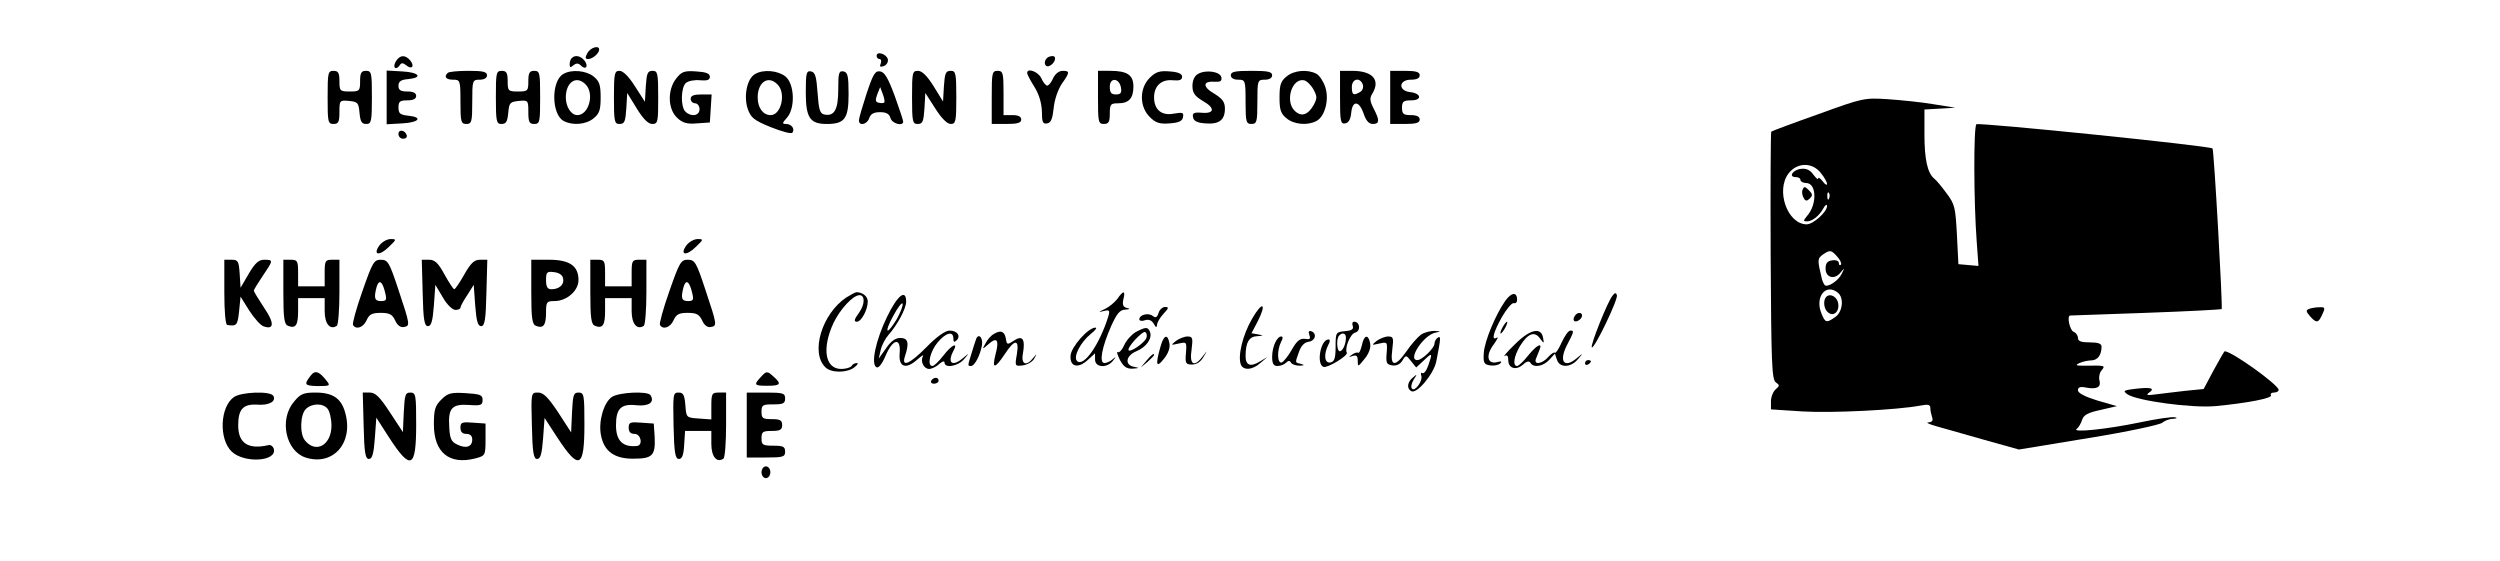 <?xml version="1.0" standalone="no"?>
<!DOCTYPE svg PUBLIC "-//W3C//DTD SVG 20010904//EN"
 "http://www.w3.org/TR/2001/REC-SVG-20010904/DTD/svg10.dtd">
<svg version="1.0" xmlns="http://www.w3.org/2000/svg"
 width="847pt" height="190pt" viewBox="0 0 847 190"
 preserveAspectRatio="xMidYMid meet">

<g transform="translate(0,190) scale(0.1,-0.1)"
fill="#000000" stroke="none">
<path d="M1990 1720 c-8 -15 -8 -20 3 -20 14 0 37 19 37 32 0 16 -30 7 -40
-12z"/>
<path d="M2970 1711 c0 -6 4 -11 10 -11 5 0 7 -7 4 -15 -5 -11 -2 -13 10 -9
10 4 16 14 14 23 -4 18 -38 29 -38 12z"/>
<path d="M1340 1690 c-11 -21 3 -29 15 -10 5 8 11 7 21 -1 19 -16 30 -4 14 16
-17 21 -37 19 -50 -5z"/>
<path d="M1937 1703 c-4 -3 -7 -13 -7 -21 0 -11 3 -12 13 -3 10 8 17 7 25 -1
17 -17 27 -2 12 17 -13 16 -32 20 -43 8z"/>
<path d="M3547 1703 c-13 -12 -7 -32 7 -27 19 7 29 34 12 34 -7 0 -16 -3 -19
-7z"/>
<path d="M1110 1570 c0 -83 1 -90 20 -90 17 0 20 7 20 41 0 39 1 40 33 37 29
-3 32 -6 35 -40 3 -30 7 -38 23 -38 17 0 19 8 19 90 0 83 -1 90 -20 90 -16 0
-20 -7 -20 -35 0 -33 -2 -35 -35 -35 -33 0 -35 2 -35 35 0 28 -4 35 -20 35
-19 0 -20 -7 -20 -90z"/>
<path d="M1310 1570 l0 -91 53 3 c57 3 71 21 20 26 -27 3 -33 7 -33 28 0 20 5
24 30 24 20 0 30 5 30 15 0 10 -10 15 -30 15 -23 0 -30 5 -30 19 0 15 8 21 33
23 51 5 37 23 -20 26 l-53 3 0 -91z"/>
<path d="M1517 1653 c-14 -13 -6 -23 18 -23 24 0 25 -2 25 -75 0 -68 2 -75 20
-75 18 0 20 7 20 75 0 73 1 75 25 75 16 0 25 6 25 15 0 12 -14 15 -63 15 -35
0 -67 -3 -70 -7z"/>
<path d="M1680 1570 c0 -82 2 -90 19 -90 16 0 20 8 23 38 3 34 6 37 36 40 31
3 32 2 32 -37 0 -34 3 -41 20 -41 19 0 20 7 20 90 0 83 -1 90 -20 90 -16 0
-20 -7 -20 -35 0 -33 -2 -35 -35 -35 -33 0 -35 2 -35 35 0 28 -4 35 -20 35
-19 0 -20 -7 -20 -90z"/>
<path d="M1908 1649 c-41 -24 -40 -137 2 -159 30 -16 76 -12 101 9 20 16 24
29 24 71 0 42 -4 55 -24 71 -25 20 -75 25 -103 8z m76 -35 c31 -31 11 -104
-28 -104 -21 0 -39 28 -39 60 0 52 36 76 67 44z"/>
<path d="M2080 1570 c0 -83 2 -90 19 -90 17 0 20 8 23 53 l3 52 32 -52 c22
-36 39 -53 53 -53 19 0 20 7 20 90 0 83 -2 90 -19 90 -17 0 -20 -8 -23 -52
l-3 -53 -34 53 c-21 33 -40 52 -52 52 -17 0 -19 -8 -19 -90z"/>
<path d="M2291 1634 c-30 -38 -29 -103 3 -133 18 -17 33 -22 67 -19 l44 3 3
48 3 47 -35 0 c-25 0 -36 -4 -36 -15 0 -8 7 -15 15 -15 8 0 15 -9 15 -20 0
-23 -29 -27 -48 -8 -17 17 -15 83 2 97 8 7 30 11 48 9 24 -2 33 1 33 12 0 11
-13 16 -46 18 -41 3 -50 -1 -68 -24z"/>
<path d="M2558 1649 c-27 -15 -39 -74 -25 -117 11 -31 20 -39 79 -63 38 -15
70 -24 73 -18 9 13 -4 29 -22 29 -14 0 -13 3 3 21 29 32 26 115 -5 140 -25 20
-75 25 -103 8z m76 -35 c30 -29 13 -104 -23 -104 -26 0 -44 25 -44 60 0 52 36
76 67 44z"/>
<path d="M2730 1587 c0 -86 14 -107 71 -107 61 0 74 18 74 101 0 62 -3 74 -17
77 -16 3 -18 -5 -18 -61 0 -68 -13 -92 -47 -85 -15 3 -19 16 -23 73 -4 56 -8
70 -22 73 -16 3 -18 -5 -18 -71z"/>
<path d="M2936 1583 c-14 -43 -26 -84 -26 -91 0 -20 28 -14 35 8 5 14 15 20
37 20 21 0 31 -6 35 -20 5 -19 43 -29 43 -12 0 4 -13 44 -29 88 -22 59 -34 80
-49 82 -17 3 -24 -9 -46 -75z m60 -30 c-2 -3 -11 -3 -19 -1 -11 2 -12 9 -5 28
l10 25 9 -24 c5 -13 7 -26 5 -28z"/>
<path d="M3090 1570 c0 -83 2 -90 19 -90 17 0 20 8 23 52 l3 53 34 -53 c21
-33 40 -52 52 -52 17 0 19 8 19 90 0 83 -2 90 -19 90 -17 0 -20 -8 -23 -52
l-3 -52 -32 52 c-22 35 -39 52 -53 52 -19 0 -20 -6 -20 -90z"/>
<path d="M3360 1570 l0 -90 50 0 c38 0 50 4 50 15 0 10 -10 15 -30 15 l-30 0
0 75 c0 68 -2 75 -20 75 -19 0 -20 -7 -20 -90z"/>
<path d="M3480 1653 c0 -5 11 -26 25 -48 16 -26 24 -55 25 -83 0 -36 3 -43 18
-40 13 2 18 16 22 53 3 29 15 63 28 82 27 38 27 43 2 43 -12 0 -25 -10 -32
-25 -6 -14 -15 -25 -20 -25 -5 0 -14 11 -20 25 -10 22 -48 36 -48 18z"/>
<path d="M3720 1570 c0 -83 1 -90 20 -90 16 0 20 7 20 35 0 32 3 35 28 35 37
0 52 17 52 57 0 39 -21 53 -79 53 l-41 0 0 -90z m78 32 c3 -17 -2 -22 -17 -22
-16 0 -21 6 -21 26 0 33 33 30 38 -4z"/>
<path d="M3895 1636 c-35 -35 -35 -97 0 -132 20 -20 33 -25 68 -22 31 2 43 8
45 21 3 16 -1 17 -31 12 -41 -8 -67 13 -67 55 0 39 25 62 64 58 22 -2 31 1 31
12 0 10 -13 16 -42 18 -35 3 -48 -2 -68 -22z"/>
<path d="M4058 1649 c-11 -6 -18 -22 -18 -40 0 -23 7 -34 35 -51 43 -24 40
-44 -4 -40 -26 2 -32 -1 -29 -15 2 -13 14 -19 41 -21 47 -4 67 11 67 50 0 22
-8 33 -35 50 -41 23 -41 44 -1 41 21 -1 26 2 24 15 -4 20 -54 27 -80 11z"/>
<path d="M4170 1645 c0 -9 9 -15 25 -15 24 0 25 -2 25 -75 0 -68 2 -75 20 -75
18 0 20 7 20 75 0 73 1 75 25 75 16 0 25 6 25 15 0 12 -14 15 -70 15 -56 0
-70 -3 -70 -15z"/>
<path d="M4359 1641 c-20 -16 -24 -29 -24 -71 0 -42 4 -55 24 -71 25 -21 71
-25 101 -9 29 15 44 73 30 115 -6 19 -20 40 -30 45 -30 16 -76 12 -101 -9z
m91 -44 c13 -24 13 -30 0 -54 -19 -33 -42 -40 -64 -18 -33 33 -9 111 32 103 9
-2 23 -15 32 -31z"/>
<path d="M4540 1569 c0 -81 2 -90 18 -87 11 2 18 14 20 36 4 43 27 41 42 -3 8
-24 18 -35 31 -35 23 0 24 12 3 52 -13 25 -14 36 -5 50 29 47 2 78 -68 78
l-41 0 0 -91z m77 45 c3 -9 0 -20 -8 -25 -23 -14 -29 -11 -29 16 0 28 27 35
37 9z"/>
<path d="M4710 1570 l0 -90 50 0 c38 0 50 4 50 15 0 10 -10 15 -30 15 -25 0
-30 4 -30 25 0 21 5 25 31 25 38 0 35 24 -4 28 -41 5 -38 42 3 42 20 0 30 5
30 15 0 11 -12 15 -50 15 l-50 0 0 -90z"/>
<path d="M6160 1513 c-85 -30 -157 -57 -159 -59 -2 -2 -3 -191 -2 -421 2 -362
4 -418 17 -428 14 -10 14 -12 0 -24 -9 -8 -16 -26 -16 -41 l0 -27 108 -7 c98
-6 320 5 399 20 26 5 33 3 33 -9 0 -8 3 -22 6 -31 4 -11 0 -16 -12 -17 -11 0
1 -6 26 -13 25 -7 98 -28 162 -46 l118 -33 237 39 c130 21 242 45 249 52 7 6
23 13 36 13 13 1 16 3 8 5 -9 3 -63 -5 -120 -17 -110 -23 -233 -36 -214 -22 6
4 14 18 18 30 5 17 20 25 62 34 l56 13 -66 19 c-42 13 -66 25 -66 35 0 10 8
13 27 9 37 -7 52 1 46 24 -3 10 0 26 7 34 14 17 12 17 -55 16 -32 0 -36 1 -20
9 11 5 30 9 41 9 21 1 34 18 34 47 0 10 -12 14 -40 14 -29 0 -40 4 -40 15 0 9
-7 18 -15 21 -12 5 -23 52 -12 55 1 0 116 4 255 9 140 5 256 11 259 13 4 5
-26 539 -31 544 -8 9 -793 89 -800 82 -10 -9 -9 -266 1 -397 l6 -83 -34 3 -34
3 -5 100 c-5 92 -7 103 -35 140 -16 22 -35 45 -42 50 -23 19 -33 66 -33 150
l0 84 53 3 52 3 -75 12 c-41 7 -111 14 -155 17 -78 5 -84 4 -235 -51z m9 -199
c12 -15 21 -31 21 -37 0 -6 -7 -2 -15 9 -8 10 -15 15 -15 9 0 -5 -7 1 -16 13
-11 16 -24 22 -42 20 -28 -3 -44 -28 -18 -28 9 0 16 -4 16 -10 0 -5 9 -10 19
-10 36 0 38 -73 3 -112 -13 -16 -13 -18 0 -18 18 0 42 19 56 45 6 11 12 14 12
7 0 -20 -47 -62 -69 -62 -65 0 -106 115 -61 173 29 37 80 38 109 1z m28 -86
c-3 -8 -6 -5 -6 6 -1 11 2 17 5 13 3 -3 4 -12 1 -19z m28 -198 c10 -11 15 -23
12 -27 -4 -3 -7 -1 -7 6 0 7 -10 11 -22 9 -17 -2 -23 -10 -23 -28 0 -31 31
-39 51 -13 14 17 14 16 4 -4 -11 -24 -48 -48 -58 -39 -3 4 -7 12 -9 19 -16 67
-16 70 2 84 25 17 29 17 50 -7z m2 -122 c21 -17 16 -65 -9 -82 -30 -21 -34
-20 -47 12 -23 56 15 104 56 70z"/>
<path d="M6107 1257 c-3 -7 -1 -20 4 -28 6 -11 11 -11 21 -1 10 10 9 15 -4 28
-13 13 -16 13 -21 1z"/>
<path d="M6187 894 c-11 -12 -8 -41 6 -52 18 -16 39 1 35 29 -3 23 -27 37 -41
23z"/>
<path d="M1350 1446 c0 -9 7 -16 16 -16 9 0 14 5 12 12 -6 18 -28 21 -28 4z"/>
<path d="M1285 1068 c-23 -33 1 -36 33 -4 26 25 26 26 5 26 -12 0 -29 -10 -38
-22z"/>
<path d="M2325 1068 c-23 -33 1 -36 33 -4 26 25 26 26 5 26 -12 0 -29 -10 -38
-22z"/>
<path d="M760 910 c0 -66 4 -111 10 -111 32 -5 35 -1 40 46 l5 50 30 -48 c17
-26 38 -50 49 -53 35 -12 36 12 1 63 -19 29 -35 55 -35 58 0 4 14 26 30 50 36
53 37 55 5 55 -18 0 -31 -11 -52 -47 l-28 -48 -3 48 c-3 42 -5 47 -28 47 l-24
0 0 -110z"/>
<path d="M960 911 c0 -90 3 -110 16 -115 26 -10 34 2 34 50 l0 44 45 0 45 0 0
-44 c0 -43 18 -65 41 -50 5 3 9 54 9 115 l0 109 -25 0 c-23 0 -25 -4 -25 -45
l0 -45 -45 0 -45 0 0 45 c0 41 -2 45 -25 45 l-25 0 0 -109z"/>
<path d="M1228 914 c-21 -59 -35 -111 -32 -115 10 -17 35 -9 46 16 9 20 18 25
48 25 30 0 39 -5 49 -26 7 -16 18 -24 29 -22 22 4 22 6 -18 126 -31 94 -36
102 -60 102 -23 0 -28 -9 -62 -106z m77 -6 c6 -24 4 -28 -14 -28 -22 0 -25 10
-15 48 8 27 20 19 29 -20z"/>
<path d="M1432 908 c2 -93 6 -113 18 -113 11 0 16 17 20 70 l5 70 25 -42 c14
-25 33 -43 43 -43 9 0 17 3 17 8 0 4 10 23 23 42 l22 35 5 -70 c4 -53 9 -70
20 -70 12 0 16 20 18 113 l3 112 -25 0 c-19 0 -31 -11 -53 -50 -15 -27 -31
-50 -34 -50 -3 0 -18 23 -33 50 -21 39 -33 50 -52 50 l-25 0 3 -112z"/>
<path d="M1800 911 c0 -90 3 -110 16 -115 25 -10 34 2 34 45 0 36 2 39 29 39
41 0 81 35 81 71 0 48 -30 69 -100 69 l-60 0 0 -109z m108 45 c4 -20 -13 -36
-40 -36 -13 0 -18 8 -18 31 0 27 3 30 27 27 18 -2 29 -10 31 -22z"/>
<path d="M2000 911 c0 -90 3 -110 16 -115 26 -10 34 2 34 50 l0 44 45 0 45 0
0 -44 c0 -43 18 -65 41 -50 5 3 9 54 9 115 l0 109 -25 0 c-23 0 -25 -4 -25
-45 l0 -45 -45 0 -45 0 0 45 c0 41 -2 45 -25 45 l-25 0 0 -109z"/>
<path d="M2268 914 c-21 -59 -35 -111 -32 -115 10 -17 35 -9 46 16 9 20 18 25
48 25 30 0 39 -5 49 -26 7 -16 18 -24 29 -22 22 4 22 6 -18 126 -31 94 -36
102 -60 102 -23 0 -28 -9 -62 -106z m77 -6 c6 -24 4 -28 -14 -28 -22 0 -25 10
-15 48 8 27 20 19 29 -20z"/>
<path d="M2867 892 c-82 -55 -122 -186 -71 -236 19 -20 73 -20 98 -1 11 8 15
15 9 15 -7 0 -15 -4 -18 -10 -3 -5 -19 -10 -35 -10 -55 0 -66 70 -26 156 22
46 66 94 88 94 19 0 19 -31 -2 -60 -16 -22 -18 -30 -7 -30 15 0 37 40 37 69 0
17 -18 31 -38 31 -4 0 -19 -8 -35 -18z"/>
<path d="M3786 888 c-9 -12 -28 -28 -43 -35 -22 -10 -23 -12 -5 -7 21 5 23 3
17 -18 -30 -96 -84 -173 -106 -151 -14 14 12 64 47 92 15 12 22 21 15 21 -24
0 -82 -65 -84 -95 -3 -38 26 -45 59 -14 l24 22 0 -21 c0 -28 41 -30 61 -4 11
14 11 15 -1 5 -8 -7 -20 -13 -28 -13 -19 0 -9 54 23 126 19 42 29 54 47 55 17
1 18 3 5 6 -12 3 -15 11 -11 29 8 30 0 31 -20 2z"/>
<path d="M5100 881 c-34 -49 -70 -136 -73 -177 -2 -34 1 -39 22 -42 13 -2 28
1 34 7 7 7 3 8 -11 4 -33 -8 -39 23 -12 59 12 17 18 28 11 24 -19 -12 -12 17
17 69 16 28 34 49 40 48 7 -2 12 3 12 11 0 28 -19 26 -40 -3z"/>
<path d="M5463 898 c-16 -19 -76 -169 -70 -175 8 -7 90 163 85 177 -3 9 -7 9
-15 -2z"/>
<path d="M3005 826 c-38 -79 -55 -159 -36 -170 7 -5 19 10 31 38 25 59 53 64
48 9 -4 -47 21 -56 60 -21 14 12 22 18 19 11 -10 -17 3 -43 21 -43 8 0 24 7
34 17 11 9 18 11 18 5 0 -21 46 -13 66 11 19 22 19 22 -2 5 -37 -32 -56 -19
-34 23 18 32 -6 21 -34 -16 -15 -19 -31 -35 -37 -35 -19 0 -8 49 17 79 28 34
54 41 54 14 0 -12 3 -14 11 -6 15 15 2 33 -24 33 -14 0 -44 -21 -77 -55 -58
-59 -87 -71 -74 -32 15 45 11 62 -16 62 -16 0 -32 -11 -48 -35 l-25 -35 7 30
c4 17 16 39 26 50 30 34 60 89 60 113 0 45 -30 21 -65 -52z m34 -6 c-13 -22
-27 -40 -31 -40 -5 0 3 23 19 51 15 28 29 46 31 40 2 -6 -7 -29 -19 -51z"/>
<path d="M4242 820 c-32 -55 -49 -127 -38 -155 8 -21 40 -19 67 6 l24 20 -27
-16 c-31 -19 -48 -13 -48 18 0 47 12 67 39 68 23 2 23 2 4 6 l-23 4 21 40 c32
63 16 70 -19 9z"/>
<path d="M3925 839 c-5 -15 -10 -17 -20 -9 -14 11 -45 4 -45 -12 0 -5 9 -7 19
-3 13 4 23 0 30 -12 7 -13 10 -14 11 -4 0 8 10 25 22 38 18 19 19 23 5 23 -8
0 -19 -9 -22 -21z"/>
<path d="M7822 853 c-10 -4 -9 -9 4 -24 22 -25 29 -24 42 6 11 23 9 25 -11 24
-12 0 -28 -3 -35 -6z"/>
<path d="M5335 829 c-4 -6 -5 -13 -2 -16 7 -7 27 6 27 18 0 12 -17 12 -25 -2z"/>
<path d="M4583 796 c4 -11 -3 -16 -26 -18 -31 -3 -32 -4 -32 -53 0 -39 -4 -50
-17 -53 -21 -4 -24 27 -8 59 7 12 7 19 1 19 -27 0 -42 -84 -17 -93 13 -5 84
38 79 48 -8 16 12 64 28 68 20 5 17 37 -3 37 -6 0 -8 -6 -5 -14z m-23 -40 c0
-22 -11 -46 -21 -46 -10 0 -12 43 -2 53 11 12 23 8 23 -7z"/>
<path d="M5090 790 c-6 -11 -8 -20 -6 -20 3 0 10 9 16 20 6 11 8 20 6 20 -3 0
-10 -9 -16 -20z"/>
<path d="M3848 775 c-14 -8 -32 -28 -39 -44 -7 -16 -17 -27 -22 -24 -5 3 -1
-9 7 -26 13 -24 23 -31 44 -30 23 2 24 2 5 6 -34 6 -29 38 7 53 34 14 55 44
46 66 -7 17 -14 17 -48 -1z m36 -20 c-6 -16 -53 -49 -60 -42 -8 8 47 67 56 62
5 -3 7 -12 4 -20z"/>
<path d="M3368 769 c-10 -5 -23 -20 -29 -32 -12 -22 -12 -22 10 -3 29 26 37
14 24 -34 -13 -51 -3 -51 31 0 34 52 50 52 41 -1 -7 -40 -6 -40 20 -37 15 2
33 12 39 23 10 18 10 18 -3 3 -24 -31 -43 -23 -35 16 8 48 -2 61 -31 42 -22
-15 -24 -14 -27 6 -4 25 -17 31 -40 17z"/>
<path d="M4436 765 c5 -13 2 -16 -15 -13 -16 2 -27 -6 -44 -36 -12 -22 -28
-41 -34 -44 -16 -5 -17 41 -3 69 7 12 7 19 1 19 -15 0 -31 -35 -31 -69 0 -23
5 -31 18 -31 10 0 23 5 29 11 8 8 13 8 17 0 4 -6 17 -10 29 -10 17 1 18 2 5 6
-21 5 -21 2 -7 41 7 20 18 32 32 34 24 3 30 29 9 36 -8 2 -10 -2 -6 -13z"/>
<path d="M4814 766 c-11 -8 -33 -33 -48 -55 -39 -56 -57 -54 -49 4 5 40 4 45
-14 45 -10 0 -28 -7 -39 -15 -18 -15 -18 -15 9 -9 27 6 28 6 25 -32 -3 -34 0
-39 19 -42 14 -2 27 4 34 16 12 20 13 20 30 -2 l17 -21 26 24 c29 28 30 26 15
-17 -6 -18 -15 -29 -20 -26 -5 3 -6 -1 -4 -8 7 -17 -21 -56 -31 -45 -5 4 -2
18 5 30 13 20 13 21 -2 8 -19 -15 -22 -37 -6 -46 18 -12 76 57 85 100 16 81
16 88 5 81 -6 -4 -11 -13 -11 -20 0 -15 -42 -56 -58 -56 -35 0 21 85 61 93 20
4 20 4 -3 6 -14 0 -35 -5 -46 -13z"/>
<path d="M5133 734 c-27 -26 -42 -44 -35 -40 8 5 12 0 12 -14 0 -28 26 -36 49
-16 13 12 21 14 26 7 10 -18 43 -13 64 10 l19 21 7 -21 c9 -28 47 -27 71 2 19
22 19 22 -2 5 -44 -38 -64 -14 -35 43 24 46 25 49 11 49 -6 0 -19 -18 -29 -40
-10 -22 -20 -38 -23 -35 -3 3 -13 -4 -23 -15 -21 -24 -50 -27 -41 -5 3 8 9 22
12 30 11 27 -10 16 -39 -20 -15 -19 -32 -35 -37 -35 -16 0 -11 33 10 68 26 42
49 51 67 26 14 -19 15 -19 11 1 -6 38 -44 30 -95 -21z"/>
<path d="M3306 748 c-3 -7 -9 -28 -15 -47 -13 -41 -13 -41 -1 -41 12 0 31 36
37 71 4 28 -14 42 -21 17z"/>
<path d="M3931 723 c-17 -60 -13 -71 12 -39 15 18 22 38 19 53 -6 34 -20 28
-31 -14z"/>
<path d="M3984 745 c-18 -15 -18 -15 9 -9 27 6 28 6 25 -32 -3 -35 -1 -39 21
-39 15 0 29 9 38 25 15 25 15 25 -2 3 -29 -39 -46 -29 -38 22 5 40 4 45 -14
45 -10 0 -28 -7 -39 -15z"/>
<path d="M4614 730 c-4 -16 -9 -28 -13 -25 -4 2 -13 -1 -21 -7 -12 -8 -12 -9
3 -4 13 4 17 0 17 -17 0 -21 1 -20 23 7 15 18 22 38 19 53 -6 32 -21 29 -28
-7z"/>
<path d="M7500 646 l-34 -64 -61 -6 c-33 -4 -78 -9 -100 -12 -29 -4 -36 -3
-25 5 22 15 10 20 -43 14 -43 -5 -46 -7 -29 -19 32 -22 218 -47 297 -40 107
10 196 27 189 37 -3 5 2 9 10 9 9 0 16 4 16 9 0 17 -159 131 -183 131 -1 0
-18 -29 -37 -64z"/>
<path d="M3884 678 l-19 -23 23 19 c12 11 22 21 22 23 0 8 -8 2 -26 -19z"/>
<path d="M5370 669 c0 -5 5 -7 10 -4 6 3 10 8 10 11 0 2 -4 4 -10 4 -5 0 -10
-5 -10 -11z"/>
<path d="M1053 628 c-24 -31 -22 -35 23 -36 40 0 44 1 32 16 -26 34 -40 39
-55 20z"/>
<path d="M2577 622 c-24 -26 -22 -29 23 -29 44 0 49 6 22 30 -23 21 -25 21
-45 -1z"/>
<path d="M3155 610 c-3 -5 1 -10 9 -10 9 0 16 5 16 10 0 6 -4 10 -9 10 -6 0
-13 -4 -16 -10z"/>
<path d="M793 555 c-48 -33 -52 -143 -8 -185 42 -40 152 -34 143 8 -2 9 -11
16 -18 14 -69 -16 -103 6 -103 67 0 55 17 73 65 70 39 -3 65 11 54 30 -11 17
-108 13 -133 -4z"/>
<path d="M996 539 c-51 -60 -28 -167 39 -189 92 -30 163 48 135 150 -13 50
-42 70 -101 70 -40 0 -51 -4 -73 -31z m114 -24 c7 -9 13 -34 13 -57 0 -66 -53
-96 -90 -50 -18 22 -16 87 3 106 20 20 58 21 74 1z"/>
<path d="M1232 458 c2 -93 6 -113 18 -113 11 0 16 17 20 70 l5 70 43 -67 c74
-114 92 -105 92 43 0 101 -1 109 -20 109 -17 0 -19 -8 -22 -67 l-3 -67 -44 67
c-34 52 -49 67 -68 67 l-24 0 3 -112z"/>
<path d="M1495 546 c-21 -21 -25 -34 -25 -84 0 -95 52 -138 141 -115 33 9 34
10 34 64 l0 54 -42 3 c-38 3 -43 1 -43 -17 0 -14 6 -21 20 -21 13 0 20 -7 20
-19 0 -25 -21 -32 -51 -17 -20 9 -25 20 -27 60 -4 63 9 78 67 74 40 -3 46 -1
46 17 0 17 -8 20 -57 23 -51 3 -61 0 -83 -22z"/>
<path d="M1802 458 c2 -93 6 -113 18 -113 11 0 16 17 20 70 l5 69 43 -66 c74
-113 92 -105 92 43 0 101 -1 109 -20 109 -17 0 -19 -8 -22 -67 l-3 -68 -44 68
c-34 51 -50 67 -68 67 -24 0 -24 0 -21 -112z"/>
<path d="M2073 555 c-28 -19 -46 -84 -37 -129 10 -55 46 -81 111 -80 64 0 74
11 71 74 l-3 45 -42 3 c-38 3 -43 1 -43 -17 0 -14 6 -21 20 -21 22 0 29 -39 8
-41 -48 -5 -71 18 -71 70 0 57 17 74 70 68 41 -4 62 10 47 34 -9 15 -108 10
-131 -6z"/>
<path d="M2282 458 c2 -93 6 -113 18 -113 11 0 16 13 18 48 l3 47 45 0 44 0 0
-44 c0 -43 18 -65 41 -50 5 3 9 54 9 115 l0 109 -25 0 c-23 0 -25 -4 -25 -46
l0 -45 -42 3 c-43 3 -43 3 -46 46 -3 34 -7 42 -23 42 -19 0 -19 -6 -17 -112z"/>
<path d="M2530 460 l0 -110 65 0 c58 0 65 2 65 20 0 17 -7 20 -40 20 -36 0
-40 3 -40 25 0 22 4 25 35 25 28 0 35 4 35 20 0 16 -7 20 -35 20 -31 0 -35 3
-35 25 0 23 4 25 40 25 33 0 40 3 40 20 0 18 -7 20 -65 20 l-65 0 0 -110z"/>
<path d="M2580 300 c0 -11 7 -20 15 -20 8 0 15 9 15 20 0 11 -7 20 -15 20 -8
0 -15 -9 -15 -20z"/>
</g>
</svg>
